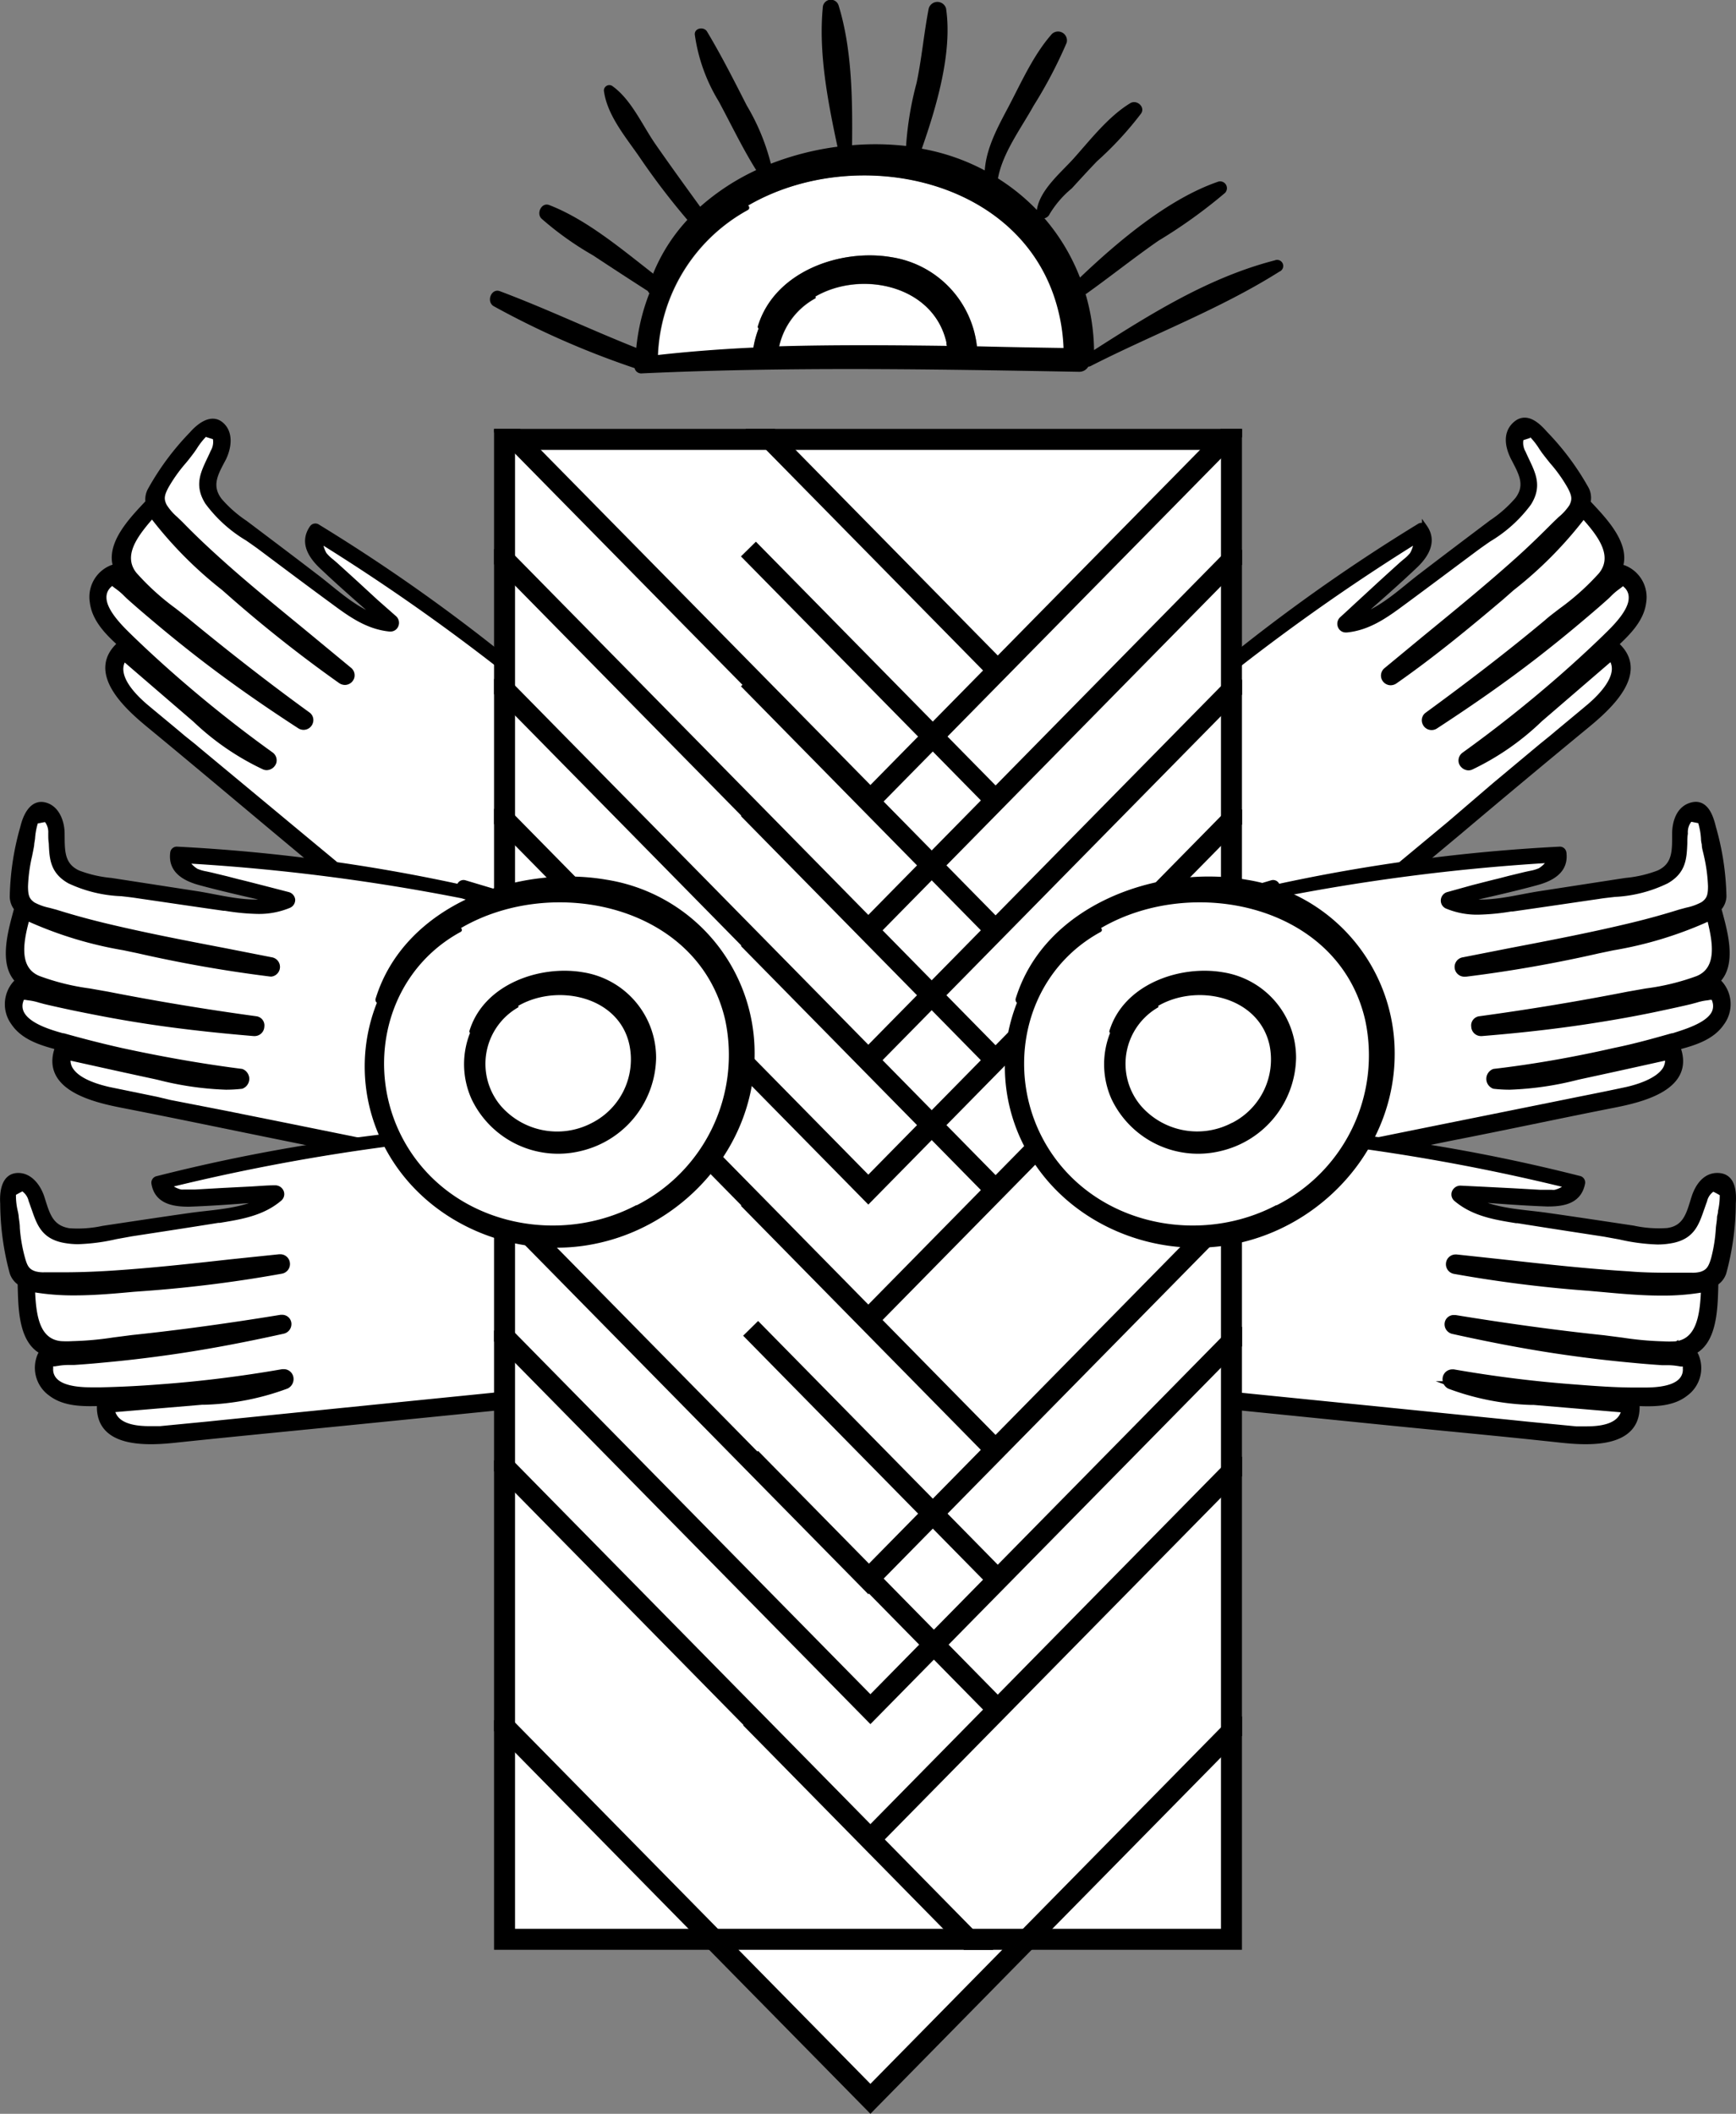 <svg xmlns="http://www.w3.org/2000/svg" xmlns:xlink="http://www.w3.org/1999/xlink" viewBox="0 0 165.5 201.43"><rect x="0" y="0" width="165.5" height="201.43" fill="#808080" stroke="none"/><defs><style>.cls-1,.cls-6{fill:none;}.cls-2,.cls-4{fill:#fff;}.cls-3,.cls-4,.cls-6{stroke:#000;stroke-miterlimit:10;}.cls-3{stroke-width:0.5px;}.cls-4,.cls-6{stroke-width:2px;}.cls-5{clip-path:url(#clip-path);}</style><clipPath id="clip-path"><rect class="cls-1" x="10.28" y="77.68" width="144.94" height="71.31" transform="translate(196.09 30.59) rotate(90)"/></clipPath></defs><title>T_token_b2_linn</title><g id="Layer_2" data-name="Layer 2"><g id="T_token_b2_linn"><path class="cls-2" d="M105.71,103a6.88,6.88,0,0,1-3.78-1.17C96.57,98.32,93,90.77,96.32,85a33.25,33.25,0,0,1,6-7c.55-.54,1.1-1.06,1.63-1.59l9.37-9.37a197.78,197.78,0,0,1,21.73-15.62,3.4,3.4,0,0,1-.43,1.36,4.17,4.17,0,0,1-.7.69l-.35.29-1.19,1.09-.77.69-1.92,1.77c-.59.54-1.17,1.09-1.76,1.62a.6.6,0,0,0-.16.67.56.56,0,0,0,.53.36c2.2-.21,3.9-1.46,5.53-2.67l.11-.08c2.25-1.66,4.49-3.34,6.72-5,.39-.3.82-.59,1.25-.88A13,13,0,0,0,145.73,48c1-1.59.45-2.77-.14-4-.13-.26-.26-.53-.38-.82a1.89,1.89,0,0,1-.23-1.45l.92-.29a4.85,4.85,0,0,1,1.07,1.3l.33.47L148,44a15,15,0,0,1,1.73,2.42,1.72,1.72,0,0,1,.15,1.86,5.36,5.36,0,0,1-1.1,1.23c-.18.16-.35.32-.49.47-1,1-2.09,2.08-3.36,3.22-2.94,2.66-6.08,5.21-9.1,7.69l-3.64,3a.66.66,0,0,0-.21.75.69.69,0,0,0,.64.47.63.63,0,0,0,.39-.13,127.84,127.84,0,0,0,10.15-8l1-.88a38.45,38.45,0,0,0,6.67-6.7l.16-.2c1.69,1.87,3.11,3.83,1.67,5.6a22.81,22.81,0,0,1-3.77,3.4c-.48.37-1,.74-1.41,1.11-3.59,3-7.42,5.93-11.38,8.83a.64.64,0,0,0-.24.72.71.71,0,0,0,.66.49h0a.63.63,0,0,0,.37-.12c3.53-2.29,6.6-4.45,9.4-6.62,1.6-1.23,3.18-2.51,4.71-3.81.69-.59,1.38-1.18,2.06-1.78l.39-.37a5.92,5.92,0,0,1,.72-.62l.29-.23c.12-.09.23-.19.29-.19s.12,0,.32.23a1.51,1.51,0,0,1,.48,1.12c0,1.33-1.6,2.87-2.45,3.69-1.36,1.33-2.75,2.6-4.29,4-2.92,2.56-6,5-9.21,7.32a.65.65,0,0,0-.25.75.72.72,0,0,0,.66.51.58.58,0,0,0,.26,0,24.82,24.82,0,0,0,6.59-4.52l.2-.18c2.19-1.87,4.38-3.76,6.56-5.64a1.67,1.67,0,0,1,.32,1.12c-.09,1.32-1.5,2.72-2.34,3.43q-1.81,1.55-3.65,3.06l-28.1,23.41c-.86.71-1.7,1.43-2.55,2.16-1.94,1.66-4,3.38-6,4.91A9.49,9.49,0,0,1,105.71,103Z"/><path d="M145.86,41.64a6.68,6.68,0,0,1,.9,1.16c.14.2.25.37.35.49.21.28.43.55.66.84a14.15,14.15,0,0,1,1.69,2.37c.38.73.45,1.06.16,1.64a5.22,5.22,0,0,1-1.05,1.15l-.5.48c-1,1-2.08,2.07-3.34,3.21-2.95,2.66-6.08,5.21-9.11,7.69l-3.63,3a.92.92,0,0,0-.29,1,.94.94,0,0,0,.88.63,1,1,0,0,0,.54-.17c3.78-2.64,7.26-5.54,10.17-8l1-.88a38.51,38.51,0,0,0,6.68-6.7h0c1.53,1.72,2.74,3.5,1.47,5.07a23.6,23.6,0,0,1-3.73,3.35c-.49.38-1,.75-1.41,1.12-3.59,3-7.41,5.92-11.38,8.82a.89.89,0,0,0-.33,1,.93.93,0,0,0,1.41.5c3.53-2.3,6.61-4.46,9.42-6.63,1.59-1.23,3.18-2.52,4.71-3.82.7-.59,1.39-1.18,2.07-1.79.13-.11.26-.24.39-.37a6,6,0,0,1,.69-.6l.31-.23.14-.11.13.12a1.29,1.29,0,0,1,.41,1c0,1.23-1.61,2.77-2.37,3.51l-.06.06c-1.31,1.27-2.69,2.54-4.22,3.88-2.93,2.56-6,5-9.2,7.3a.93.93,0,0,0-.34,1,1,1,0,0,0,.9.68.92.92,0,0,0,.36-.07A25,25,0,0,0,147,68.72l.2-.17,6.33-5.45a1.51,1.51,0,0,1,.13.73c-.08,1.22-1.45,2.56-2.25,3.25-1.19,1-2.41,2-3.6,3l-1,.81-4.46,3.72L138,78.34,124.1,89.88l-4.4,3.67c-.86.71-1.7,1.43-2.55,2.16-1.94,1.66-4,3.37-6,4.9a9.22,9.22,0,0,1-5.42,2.09,6.68,6.68,0,0,1-3.65-1.13c-5.26-3.4-8.74-10.8-5.52-16.41a32.91,32.91,0,0,1,6-6.92l1.63-1.6L105.82,75l7.69-7.68A196.77,196.77,0,0,1,134.71,52a2.87,2.87,0,0,1-.28.7,4,4,0,0,1-.66.63l-.36.31-1.17,1.06-.79.72-1.91,1.76c-.59.54-1.17,1.09-1.77,1.63a.85.85,0,0,0-.22.94.8.8,0,0,0,.76.52h.08c2.22-.21,3.94-1.48,5.6-2.71l.11-.08c2.25-1.66,4.49-3.34,6.72-5,.39-.29.81-.58,1.24-.88a13.25,13.25,0,0,0,3.88-3.5c1.08-1.7.49-2.94-.13-4.26-.12-.25-.25-.52-.37-.8v0l0,0a1.62,1.62,0,0,1-.21-1.1l.66-.21m0-.54-1.14.36a2.17,2.17,0,0,0,.21,1.75c.71,1.67,1.66,2.83.54,4.6s-3.34,3-5,4.25c-2.23,1.67-4.47,3.35-6.71,5-1.68,1.23-3.34,2.49-5.46,2.7h0a.33.33,0,0,1-.2-.59c1.23-1.13,2.44-2.27,3.68-3.39l2-1.78a7.1,7.1,0,0,0,1.09-1,3.54,3.54,0,0,0,.47-1.94,196,196,0,0,0-22.15,15.88h0l-9.38,9.36C101.1,79,98,81.58,96.11,84.92c-3.45,6,.31,13.6,5.68,17.07a7.15,7.15,0,0,0,3.92,1.21,9.74,9.74,0,0,0,5.72-2.19c3-2.19,5.75-4.71,8.59-7.08q9.12-7.61,18.25-15.2l8.92-7.43c1.53-1.28,3.07-2.54,4.58-3.84,1.33-1.13,3.43-3.38,1.89-5.1l-6.75,5.81a25.38,25.38,0,0,1-6.72,4.66.51.51,0,0,1-.17,0,.46.46,0,0,1-.27-.81q4.8-3.45,9.24-7.34c1.44-1.26,2.86-2.56,4.24-3.89,1.13-1.1,3.7-3.54,2-5.23-.21-.21-.36-.29-.49-.29s-.4.22-.73.45a12,12,0,0,0-1.13,1c-.68.6-1.37,1.19-2.06,1.78q-2.31,2-4.7,3.81c-3,2.34-6.17,4.52-9.38,6.6a.38.38,0,0,1-.24.08.43.43,0,0,1-.27-.76q5.82-4.26,11.39-8.83a35.93,35.93,0,0,0,5.21-4.55c1.72-2.11-.31-4.45-1.88-6.16a3.73,3.73,0,0,1-.35.46c-2.08,2.94-5,5.21-7.67,7.54-3.27,2.8-6.6,5.54-10.13,8a.41.41,0,0,1-.25.08.44.44,0,0,1-.27-.78c4.27-3.53,8.64-7,12.75-10.68,1.16-1,2.29-2.11,3.37-3.23a9,9,0,0,0,1.63-1.76,2,2,0,0,0-.15-2.09A23.23,23.23,0,0,0,147.5,43c-.35-.46-1-1.69-1.59-1.89Z"/><path class="cls-3" d="M151.24,46.62a25.17,25.17,0,0,0-3.94-5.3c-.7-.8-1.77-1.82-2.81-.92s-.71,2.24-.22,3.22c.72,1.4,1.47,2.59.39,4a12,12,0,0,1-2.45,2.16c-2.23,1.68-4.46,3.36-6.68,5.06-1.86,1.41-3.81,3.34-6.11,4,1.81-1.6,3.64-3.18,5.39-4.84,1.09-1,2-2.37,1-3.78a.37.37,0,0,0-.52-.07,169.6,169.6,0,0,0-22,16,.4.4,0,0,0-.65-.08l-9.8,9.79c-2.62,2.62-5.6,5.18-7.48,8.44-3.52,6.06-.41,13.12,4.49,17.35,2.32,2,5.25,3.13,8.27,2.23,3.72-1.12,6.8-4.43,9.71-6.86L139.08,79.3c4-3.38,8.09-6.79,12.16-10.14,2.08-1.71,5.9-5.08,2.81-7.78,1.19-1.11,2.45-2.38,2.64-4a3,3,0,0,0-1.87-3.27.53.53,0,0,0-.39,0,3.53,3.53,0,0,0,.14-.56c.29-2.1-1.87-4.25-3.19-5.67A1.84,1.84,0,0,0,151.24,46.62Zm1.62,8.27a35.93,35.93,0,0,1-5.21,4.55q-5.57,4.58-11.39,8.83c-.44.33.06,1,.51.68,3.21-2.08,6.35-4.26,9.38-6.6q2.39-1.86,4.7-3.81c.69-.59,1.38-1.18,2.06-1.78a12,12,0,0,1,1.13-1c.53-.37.66-.73,1.22-.16,1.67,1.69-.9,4.13-2,5.23-1.38,1.33-2.8,2.63-4.24,3.89q-4.44,3.9-9.24,7.34a.45.45,0,0,0,.44.78,25.38,25.38,0,0,0,6.72-4.66l6.75-5.81c1.54,1.72-.56,4-1.89,5.1-1.51,1.3-3.05,2.56-4.58,3.84l-8.92,7.43q-9.14,7.59-18.25,15.2c-2.84,2.37-5.61,4.89-8.59,7.08s-6.34,3.11-9.64,1c-5.37-3.47-9.13-11.07-5.68-17.07,1.91-3.34,5-6,7.67-8.63l9.38-9.36h0A196,196,0,0,1,135.31,51a3.54,3.54,0,0,1-.47,1.94,7.1,7.1,0,0,1-1.09,1l-2,1.78c-1.24,1.12-2.45,2.26-3.68,3.39a.33.33,0,0,0,.24.59c2.12-.21,3.78-1.47,5.46-2.7,2.24-1.66,4.48-3.34,6.71-5,1.66-1.24,3.86-2.44,5-4.25s.17-2.93-.54-4.6a2.17,2.17,0,0,1-.21-1.75l1.14-.36c.55.2,1.24,1.43,1.59,1.89a23.23,23.23,0,0,1,2.41,3.28,2,2,0,0,1,.15,2.09,9,9,0,0,1-1.63,1.76c-1.08,1.12-2.21,2.19-3.37,3.23C141,57.07,136.58,60.5,132.31,64a.44.44,0,0,0,.52.7c3.53-2.46,6.86-5.2,10.13-8,2.71-2.33,5.59-4.6,7.67-7.54a3.73,3.73,0,0,0,.35-.46C152.55,50.44,154.58,52.78,152.86,54.89Z"/><path class="cls-2" d="M102.1,114.26a7.23,7.23,0,0,1-6.81-3.77c-3.13-5.62-2.75-14,2.8-17.45a32.73,32.73,0,0,1,8.54-3.29c.73-.2,1.46-.4,2.17-.62l12.61-3.78A193.14,193.14,0,0,1,147.82,82a3.34,3.34,0,0,1-1,1,3.62,3.62,0,0,1-.93.27l-.45.1-2.55.63-2.49.63c-.77.2-1.55.41-2.33.6a.6.6,0,0,0-.45.54.56.56,0,0,0,.35.57,7.58,7.58,0,0,0,3,.56,21.41,21.41,0,0,0,3.09-.3l.13,0q4.13-.58,8.25-1.2c.48-.07,1-.13,1.51-.18a12.92,12.92,0,0,0,5-1.2c1.62-.92,1.67-2.23,1.73-3.62,0-.29,0-.59.05-.9a1.88,1.88,0,0,1,.46-1.39l.95.18a5,5,0,0,1,.35,1.67c0,.22.05.42.07.57.06.34.13.69.2,1a14.8,14.8,0,0,1,.4,3c0,.86-.11,1.29-.73,1.72a5.19,5.19,0,0,1-1.53.56l-.65.18c-1.35.42-2.8.83-4.45,1.23-3.84.94-7.8,1.7-11.62,2.43l-4.57.89a.69.69,0,0,0,.13,1.36,122.93,122.93,0,0,0,12.75-2.22l1.33-.29a37,37,0,0,0,9-2.71l.24-.1c.62,2.46,1,4.87-1.12,5.75a22.94,22.94,0,0,1-4.9,1.19c-.6.1-1.19.2-1.75.31-4.53.89-9.29,1.67-14.14,2.34a.62.62,0,0,0-.55.68.68.68,0,0,0,.68.66c4.24-.34,7.95-.78,11.42-1.34,2-.33,4-.7,5.92-1.11l2.64-.59.52-.14a5.08,5.08,0,0,1,.92-.21l.36,0a1.76,1.76,0,0,1,.27,0c.07,0,.14,0,.25.36a1.5,1.5,0,0,1-.1,1.23c-.64,1.16-2.73,1.76-3.86,2.08-1.82.51-3.63,1-5.61,1.42a116.6,116.6,0,0,1-11.52,2,.68.68,0,0,0-.59.69.71.71,0,0,0,.61.71c.5,0,1,.08,1.53.08a30.4,30.4,0,0,0,6.39-.92l.25-.06,8.4-1.84a1.69,1.69,0,0,1-.24,1.16c-.7,1.11-2.58,1.66-3.64,1.89-1.52.33-3.05.64-4.58.94L114.83,112l-3.24.68c-2.49.54-5.06,1.1-7.6,1.46A14,14,0,0,1,102.1,114.26Z"/><path d="M161.22,78.32l.08,0,.6.12a6.64,6.64,0,0,1,.26,1.46c0,.23.05.44.08.59,0,.35.13.7.2,1.06a15.14,15.14,0,0,1,.39,2.9c0,.82-.1,1.16-.62,1.52a5.31,5.31,0,0,1-1.45.52l-.67.18c-1.34.42-2.79.83-4.43,1.23-3.83.93-7.78,1.69-11.6,2.42l-4.58.9a.93.93,0,0,0,.18,1.85h.11a127.69,127.69,0,0,0,12.69-2.23l1.34-.28a37,37,0,0,0,9-2.72h0c.55,2.25.79,4.41-1.05,5.17a22.11,22.11,0,0,1-4.84,1.18l-1.76.31c-4.53.89-9.28,1.68-14.12,2.34a.88.88,0,0,0-.77,1,.93.93,0,0,0,.93.89h.08c4.18-.34,7.9-.78,11.38-1.35,2-.32,4-.69,5.93-1.11.89-.19,1.77-.38,2.65-.59l.52-.14a5.47,5.47,0,0,1,.88-.2,3.59,3.59,0,0,0,.39-.06l.17,0a1.82,1.82,0,0,1,.06.18,1.28,1.28,0,0,1-.08,1c-.59,1.07-2.7,1.67-3.71,2l-.08,0c-1.74.49-3.54,1-5.51,1.4-3.77.86-7.64,1.55-11.5,2a1,1,0,0,0,0,1.89,13.34,13.34,0,0,0,1.56.09,30.14,30.14,0,0,0,6.44-.93l.26-.06c2.7-.58,5.41-1.18,8.11-1.78a1.41,1.41,0,0,1-.22.72c-.65,1-2.46,1.56-3.48,1.79-1.53.33-3.08.64-4.59.94l-1.23.25-5.65,1.14-5.66,1.14-17.71,3.58-5.44,1.1c-1.08.22-2.16.46-3.24.69-2.49.54-5.05,1.09-7.58,1.45a13.61,13.61,0,0,1-1.86.14,7,7,0,0,1-6.59-3.64c-3.07-5.52-2.71-13.71,2.72-17.12A32.11,32.11,0,0,1,106.7,90c.73-.21,1.46-.41,2.18-.63l1.86-.56,10.73-3.21a194,194,0,0,1,25.81-3.35,2.72,2.72,0,0,1-.58.49,3.9,3.9,0,0,1-.87.25l-.46.1-1.53.37-1,.26c-.84.2-1.67.42-2.5.63L138,85a.84.84,0,0,0-.64.76.82.82,0,0,0,.5.82,7.69,7.69,0,0,0,3.08.58,21.55,21.55,0,0,0,3.12-.3l.13,0c2.75-.39,5.5-.8,8.25-1.2.48-.08,1-.13,1.5-.19A12.94,12.94,0,0,0,159,84.17c1.74-1,1.8-2.36,1.86-3.82,0-.28,0-.58.05-.89v-.07a1.61,1.61,0,0,1,.32-1.07m-.2-.54a2.13,2.13,0,0,0-.62,1.64c-.15,1.81.16,3.29-1.65,4.32s-4.34,1.05-6.38,1.35c-2.75.41-5.5.82-8.25,1.21a23,23,0,0,1-3.18.31,7.25,7.25,0,0,1-2.88-.54.34.34,0,0,1,.06-.64c1.61-.4,3.21-.83,4.82-1.23.85-.21,1.7-.41,2.55-.63a6.53,6.53,0,0,0,1.44-.39,3.36,3.36,0,0,0,1.31-1.48,193.05,193.05,0,0,0-26.89,3.41h0l-12.61,3.77C105.13,90,101.2,90.8,98,92.83c-5.82,3.65-6,12.16-2.89,17.78a7.49,7.49,0,0,0,7,3.9,12.84,12.84,0,0,0,1.93-.15c3.64-.51,7.25-1.41,10.85-2.14L138,107.54l11.31-2.28c1.94-.39,3.89-.78,5.82-1.2,1.7-.36,4.59-1.34,4-3.59l-8.65,1.9a31.6,31.6,0,0,1-6.59,1c-.5,0-1,0-1.5-.08a.46.46,0,0,1,0-.9q5.82-.75,11.55-2c1.85-.43,3.7-.89,5.54-1.41,1.51-.43,4.9-1.35,4.21-3.64-.13-.43-.27-.54-.49-.54s-.38.06-.66.09a14.11,14.11,0,0,0-1.46.35c-.88.21-1.76.4-2.64.59q-2.94.63-5.91,1.11c-3.76.62-7.54,1-11.34,1.34h0c-.5,0-.62-.77-.09-.84q7.1-1,14.14-2.35a34.43,34.43,0,0,0,6.7-1.51c2.5-1,1.79-4.08,1.2-6.34a4.9,4.9,0,0,1-.52.24c-3.21,1.59-6.79,2.22-10.26,3a126.26,126.26,0,0,1-12.65,2.21h-.05a.43.43,0,0,1-.08-.86c5.4-1.08,10.84-2,16.19-3.33q2.26-.54,4.47-1.23a9.14,9.14,0,0,0,2.26-.77,2,2,0,0,0,.83-1.92,24.29,24.29,0,0,0-.6-4c-.1-.57-.14-2-.53-2.42L161,77.78Z"/><path class="cls-3" d="M164.34,85.43a25.49,25.49,0,0,0-1-6.58c-.24-1-.71-2.45-2-2.15s-1.67,1.64-1.68,2.74c0,1.57.08,3-1.53,3.74a11.81,11.81,0,0,1-3.16.73l-8.24,1.27c-2.29.36-4.91,1.13-7.25.62,2.34-.55,4.69-1.06,7-1.69,1.44-.39,2.84-1.14,2.6-2.87a.38.38,0,0,0-.42-.31,166.88,166.88,0,0,0-26.89,3.58.4.4,0,0,0-.53-.38L108,88.07c-3.53,1.06-7.34,1.9-10.51,3.87-5.91,3.67-6.44,11.38-4.08,17.46,1.12,2.88,3.18,5.27,6.27,5.92,3.8.8,8-.65,11.75-1.4l27-5.49c5.14-1,10.28-2.11,15.42-3.12,2.63-.52,7.56-1.66,6.09-5.52,1.56-.41,3.26-.93,4.19-2.29a3,3,0,0,0-.13-3.78.54.54,0,0,0-.35-.18,2.6,2.6,0,0,0,.38-.43c1.23-1.71.32-4.65-.18-6.53A1.81,1.81,0,0,0,164.34,85.43Zm-2.4,8.07a34.43,34.43,0,0,1-6.7,1.51q-7,1.38-14.14,2.35c-.54.07-.4.88.13.84,3.8-.3,7.58-.72,11.34-1.34q3-.48,5.91-1.11c.88-.19,1.76-.38,2.64-.59a14.11,14.11,0,0,1,1.46-.35c.64-.06.92-.32,1.15.45.69,2.29-2.7,3.21-4.21,3.64-1.84.52-3.69,1-5.54,1.41q-5.73,1.31-11.55,2a.46.46,0,0,0,0,.9,25.16,25.16,0,0,0,8.09-.89l8.65-1.9c.56,2.25-2.33,3.23-4,3.59-1.93.42-3.88.81-5.82,1.2L138,107.54l-23.15,4.68c-3.6.73-7.21,1.63-10.85,2.14s-7-.29-9-3.75C91.94,105,92.14,96.48,98,92.83c3.24-2,7.17-2.86,10.77-3.94l12.61-3.77h0a193.05,193.05,0,0,1,26.89-3.41,3.36,3.36,0,0,1-1.31,1.48,6.53,6.53,0,0,1-1.44.39c-.85.22-1.7.42-2.55.63-1.61.4-3.21.83-4.82,1.23a.34.34,0,0,0-.06.64c2,.83,4,.52,6.06.23,2.75-.39,5.5-.8,8.25-1.21,2-.3,4.53-.31,6.38-1.35s1.5-2.51,1.65-4.32a2.13,2.13,0,0,1,.62-1.64l1.18.23c.39.43.43,1.85.53,2.42a24.29,24.29,0,0,1,.6,4,2,2,0,0,1-.83,1.92,9.14,9.14,0,0,1-2.26.77c-1.47.46-3,.87-4.46,1.23-5.36,1.31-10.8,2.25-16.2,3.33a.44.44,0,0,0,.13.86,126.26,126.26,0,0,0,12.65-2.21c3.47-.76,7-1.39,10.26-3a4.9,4.9,0,0,0,.52-.24C163.73,89.42,164.44,92.46,161.94,93.5Z"/><path class="cls-2" d="M151.26,136.19c-.37,0-.72,0-1,0-1.54-.14-3.09-.29-4.63-.45L109.36,132l-3.3-.3c-2.53-.22-5.15-.45-7.68-.86-4.11-.66-6.56-2.69-7.29-6-1.39-6.3,1.37-14.18,7.67-15.86a24.35,24.35,0,0,1,6.29-.67c.94,0,1.89,0,2.83,0,.75,0,1.5,0,2.25,0l13.14.12a192.57,192.57,0,0,1,26.24,4.57,3.27,3.27,0,0,1-1.25.65,1.66,1.66,0,0,1-.32,0c-.21,0-.44,0-.65,0l-.46,0-2.62-.15-2.56-.13-2.4-.12h0a.6.6,0,0,0-.59.4.55.55,0,0,0,.17.63c1.66,1.4,3.73,1.73,5.73,2l.14,0c2.74.44,5.49.86,8.23,1.29.48.07,1,.17,1.49.27a19.09,19.09,0,0,0,3.59.47,6.39,6.39,0,0,0,1.5-.16c1.81-.4,2.24-1.63,2.7-2.94.09-.28.19-.56.3-.85a1.88,1.88,0,0,1,.84-1.19l.85.45a5,5,0,0,1-.14,1.7c0,.22-.08.42-.09.57-.05.34-.08.7-.11,1.06a15.28,15.28,0,0,1-.47,3c-.25.82-.47,1.2-1.18,1.43a3.06,3.06,0,0,1-.9.1l-.73,0-.64,0h-.4c-1.31,0-2.7,0-4.25-.13-3.93-.24-7.93-.68-11.79-1.11l-4.64-.5h0a.69.69,0,0,0-.18,1.36,126.39,126.39,0,0,0,12.75,1.62l1.36.12c1.84.17,3.74.34,5.62.34a22.81,22.81,0,0,0,3.75-.28l.27,0c-.11,2.53-.46,5-2.72,5.16a10,10,0,0,1-1.1.05,30.84,30.84,0,0,1-3.93-.35c-.6-.09-1.19-.17-1.77-.23-4.59-.49-9.36-1.14-14.19-1.93h-.12a.62.62,0,0,0-.62.58.69.69,0,0,0,.53.76c4.09.91,7.77,1.59,11.26,2.08,2,.27,4,.5,6,.68.9.09,1.8.16,2.7.22l.52,0a5.89,5.89,0,0,1,.95.08l.36,0c.39.05.41.05.41.47a1.51,1.51,0,0,1-.44,1.13c-.58.58-1.73.87-3.52.87h-.78c-1.89-.05-3.75-.14-5.77-.3-3.86-.29-7.76-.77-11.61-1.45h-.12a.71.71,0,0,0-.26,1.36,24.57,24.57,0,0,0,7.81,1.53l.26,0,8.57.72C154.57,135.87,152.77,136.19,151.26,136.19Z"/><path d="M105.05,108.56c.94,0,1.89,0,2.82,0,.76,0,1.51,0,2.26,0l1.91,0,11.22.1a193.52,193.52,0,0,1,25.65,4.43,2.56,2.56,0,0,1-.69.29,1.33,1.33,0,0,1-.28,0c-.2,0-.42,0-.62,0l-.47,0-1.57-.09-1.05-.06-2.57-.13-2.44-.12a.87.87,0,0,0-.8.56.81.81,0,0,0,.25.91c1.72,1.45,3.82,1.78,5.85,2.11l.14,0c2.74.44,5.49.86,8.23,1.28l1.49.27a18.62,18.62,0,0,0,3.63.48,7.38,7.38,0,0,0,1.55-.16c1.95-.43,2.4-1.73,2.88-3.11.1-.27.19-.55.3-.84l0,0v0a1.54,1.54,0,0,1,.6-.92l.27.14.34.19a6.38,6.38,0,0,1-.16,1.48c0,.23-.08.44-.1.59,0,.35-.08.71-.11,1.07a14.55,14.55,0,0,1-.46,2.89c-.24.78-.42,1.08-1,1.27a2.85,2.85,0,0,1-.82.09l-.72,0c-.23,0-.45,0-.68,0h-.37c-1.31,0-2.69,0-4.23-.13-3.93-.24-7.93-.68-11.79-1.11l-4.64-.5h-.1a.92.92,0,0,0-.92.85.93.93,0,0,0,.76,1A124.28,124.28,0,0,0,151.4,123l1.36.12c1.84.17,3.75.34,5.64.34a22.47,22.47,0,0,0,3.75-.28h0c-.11,2.32-.5,4.45-2.47,4.64a9.32,9.32,0,0,1-1.08,0,30.38,30.38,0,0,1-3.89-.35l-1.78-.23c-4.58-.48-9.35-1.14-14.18-1.93h-.16a.88.88,0,0,0-.87.8.94.94,0,0,0,.73,1c4.1.91,7.78,1.59,11.27,2.07,2,.28,4,.51,6,.69.91.09,1.81.16,2.71.22l.54,0a6.21,6.21,0,0,1,.9.07l.38.06.18,0s0,.1,0,.2a1.26,1.26,0,0,1-.37,1c-.79.8-2.71.8-3.34.8h-.85c-1.81,0-3.67-.13-5.68-.29-3.85-.28-7.75-.77-11.59-1.44l-.16,0a.93.93,0,0,0-.9.76,1,1,0,0,0,.54,1.08,24.63,24.63,0,0,0,7.89,1.55l.26,0,8.28.7c-.31.89-1.4,1.34-3.25,1.34-.33,0-.66,0-1,0l-4.65-.45-1.25-.13-11.48-1.16-18.1-1.82-5.38-.54c-1.1-.12-2.2-.21-3.31-.31-2.52-.22-5.14-.45-7.66-.85-4-.65-6.38-2.62-7.09-5.86-1.36-6.18,1.33-13.91,7.5-15.56a24.11,24.11,0,0,1,6.22-.66m0-.5a24.92,24.92,0,0,0-6.35.67c-6.62,1.77-9.24,9.86-7.86,16.16.85,3.88,3.84,5.65,7.5,6.24s7.34.79,11,1.16l23.48,2.37,11.48,1.16c2,.2,3.94.41,5.91.58.31,0,.67,0,1,0,1.69,0,3.74-.39,3.83-2.29l-8.82-.74a25.29,25.29,0,0,1-8-1.54.47.47,0,0,1,.16-.88h.07q5.79,1,11.64,1.45c1.9.15,3.8.25,5.71.29l.86,0c1.72,0,4.21-.23,4.21-2.25,0-.81-.34-.64-1-.77a14.91,14.91,0,0,0-1.49-.1c-.9-.06-1.8-.13-2.7-.22-2-.18-4-.41-6-.68-3.78-.53-7.51-1.24-11.23-2.07-.5-.11-.44-.85,0-.85h.08q7.08,1.17,14.21,1.94a53.51,53.51,0,0,0,5.72.58,10.38,10.38,0,0,0,1.12-.05c2.69-.26,2.88-3.37,3-5.7a5,5,0,0,1-.57.06,22,22,0,0,1-3.71.28c-2.32,0-4.65-.26-7-.46a123.89,123.89,0,0,1-12.74-1.62.44.44,0,0,1,.07-.87h.05c5.48.56,10.95,1.28,16.45,1.61,1.42.08,2.84.13,4.26.13h.4c.4,0,.9,0,1.37,0a3.18,3.18,0,0,0,1-.12c.83-.26,1.09-.74,1.35-1.59a23.81,23.81,0,0,0,.58-4c.07-.58.45-1.94.19-2.47l-1.06-.57a2.12,2.12,0,0,0-1.06,1.39c-.67,1.69-.8,3.19-2.82,3.64a6.93,6.93,0,0,1-1.45.15,34.17,34.17,0,0,1-5-.74c-2.75-.42-5.49-.85-8.24-1.29-2-.32-4.09-.63-5.73-2a.33.33,0,0,1,.22-.59h0l5,.25,2.62.15c.35,0,.75.09,1.12.09a2.31,2.31,0,0,0,.37,0,3.39,3.39,0,0,0,1.68-1,193.62,193.62,0,0,0-26.71-4.68h0l-13.14-.12c-1.66,0-3.37-.09-5.08-.09Z"/><path class="cls-3" d="M164.33,121.28a25.55,25.55,0,0,0,.9-6.59c.07-1.06,0-2.55-1.34-2.66s-2.07,1.07-2.4,2.12c-.47,1.5-.77,2.88-2.53,3.12a11.41,11.41,0,0,1-3.24-.23c-2.74-.41-5.49-.83-8.24-1.22-2.3-.33-5-.38-7.11-1.55,2.39.17,4.79.37,7.18.45,1.49,0,3-.25,3.32-2a.39.39,0,0,0-.32-.42,167.27,167.27,0,0,0-26.74-4.52.41.41,0,0,0-.4-.52l-13.74-.13c-3.68,0-7.57-.36-11.17.59-6.7,1.77-9.41,9-8.9,15.5.25,3.09,1.54,6,4.3,7.52,3.41,1.89,7.89,1.76,11.64,2.13L133,135.64c5.21.52,10.43,1,15.65,1.57,2.66.29,7.7.66,7.4-3.48,1.61.07,3.38.08,4.67-.95a3,3,0,0,0,.95-3.65.59.59,0,0,0-.28-.28,2.8,2.8,0,0,0,.49-.3c1.66-1.27,1.63-4.35,1.69-6.29A1.88,1.88,0,0,0,164.33,121.28Zm-4.61,7a34.24,34.24,0,0,1-6.84-.53q-7.14-.77-14.21-1.94c-.54-.09-.63.73-.11.85,3.72.83,7.45,1.54,11.23,2.07,2,.27,4,.5,6,.68.9.09,1.8.16,2.7.22a14.91,14.91,0,0,1,1.49.1c.64.13,1,0,1,.77,0,2.4-3.51,2.27-5.07,2.23-1.91,0-3.81-.14-5.71-.29Q144.3,132,138.51,131c-.49-.09-.69.67-.23.87a25.29,25.29,0,0,0,8,1.54l8.82.74c-.11,2.32-3.15,2.4-4.88,2.25-2-.17-3.94-.38-5.91-.58l-11.48-1.16-23.48-2.37c-3.66-.37-7.37-.57-11-1.16s-6.65-2.36-7.5-6.24c-1.38-6.3,1.24-14.39,7.86-16.16,3.68-1,7.67-.61,11.43-.58l13.14.12h0A193.62,193.62,0,0,1,150,113a3.39,3.39,0,0,1-1.68,1,7.47,7.47,0,0,1-1.49-.06l-2.62-.15-5-.25a.33.33,0,0,0-.24.59c1.64,1.38,3.69,1.69,5.73,2,2.75.44,5.49.87,8.24,1.29,2,.31,4.42,1,6.49.59s2.15-2,2.82-3.64a2.12,2.12,0,0,1,1.06-1.39l1.06.57c.26.53-.12,1.89-.19,2.47a23.81,23.81,0,0,1-.58,4c-.26.85-.52,1.33-1.35,1.59a8.53,8.53,0,0,1-2.37.07c-1.55,0-3.09,0-4.63-.13-5.5-.33-11-1-16.45-1.61a.43.43,0,0,0-.12.86,123.89,123.89,0,0,0,12.74,1.62c3.53.31,7.14.77,10.66.18a5,5,0,0,0,.57-.06C162.6,124.92,162.41,128,159.72,128.29Z"/><path class="cls-2" d="M59.79,103a9.49,9.49,0,0,1-5.57-2.14c-2.08-1.53-4.09-3.25-6-4.91-.85-.73-1.69-1.45-2.55-2.16L17.52,70.32c-1.22-1-2.43-2-3.63-3-.84-.71-2.25-2.11-2.34-3.43a1.67,1.67,0,0,1,.32-1.12c2.18,1.88,4.37,3.77,6.56,5.64l.2.17a24.86,24.86,0,0,0,6.59,4.53.58.58,0,0,0,.26,0,.72.72,0,0,0,.66-.51.65.65,0,0,0-.25-.75c-3.18-2.29-6.29-4.76-9.21-7.32-1.54-1.35-2.93-2.62-4.23-3.89-.91-.88-2.49-2.42-2.51-3.75a1.51,1.51,0,0,1,.48-1.12c.2-.2.29-.23.32-.23s.17.1.29.19l.29.23a5.92,5.92,0,0,1,.72.62l.39.37c.68.6,1.37,1.19,2.06,1.78C16,60,17.6,61.31,19.2,62.54c2.79,2.16,5.87,4.33,9.4,6.62a.63.63,0,0,0,.37.12.71.71,0,0,0,.66-.49.63.63,0,0,0-.24-.72c-4-2.9-7.8-5.87-11.38-8.83-.45-.37-.93-.74-1.41-1.11a22.81,22.81,0,0,1-3.77-3.4c-1.45-1.77,0-3.73,1.67-5.6l.18.22A38.22,38.22,0,0,0,21.33,56l1.05.89a125.6,125.6,0,0,0,10.15,8,.63.63,0,0,0,.39.13.69.69,0,0,0,.64-.47.66.66,0,0,0-.21-.75l-3.64-3c-3-2.47-6.16-5-9.1-7.68C19.34,52,18.24,51,17.25,50c-.14-.15-.31-.31-.49-.47a5.36,5.36,0,0,1-1.1-1.23,1.7,1.7,0,0,1,.16-1.86A14.3,14.3,0,0,1,17.54,44l.66-.83.33-.47a4.85,4.85,0,0,1,1.07-1.3l.92.29a1.84,1.84,0,0,1-.22,1.42c-.13.32-.26.59-.38.85-.6,1.25-1.15,2.43-.15,4a13,13,0,0,0,3.81,3.43c.43.29.85.58,1.25.88,2.23,1.67,4.47,3.35,6.72,5l.11.08C33.29,58.56,35,59.81,37.13,60h0a.58.58,0,0,0,.58-.36.6.6,0,0,0-.16-.67c-.59-.53-1.17-1.08-1.76-1.62L33.88,55.6l-2-1.78-.35-.3a3.78,3.78,0,0,1-.7-.68,3.4,3.4,0,0,1-.43-1.36A197.62,197.62,0,0,1,52.18,67.11l9.36,9.36c.53.53,1.08,1,1.63,1.59a33,33,0,0,1,6,7c3.28,5.73-.25,13.28-5.61,16.74A6.88,6.88,0,0,1,59.79,103Z"/><path d="M19.64,41.64l.37.12.29.09a1.62,1.62,0,0,1-.21,1.1l0,0v0c-.12.28-.25.55-.37.8-.62,1.32-1.21,2.56-.13,4.26a13.25,13.25,0,0,0,3.88,3.5c.43.3.85.59,1.24.88,2.23,1.67,4.47,3.35,6.72,5l.11.08c1.66,1.23,3.38,2.5,5.6,2.71h.08a.8.8,0,0,0,.76-.52.85.85,0,0,0-.22-.94L36,57.17l-1.9-1.75-.78-.71-1.18-1.07-.36-.31a4,4,0,0,1-.66-.63,2.87,2.87,0,0,1-.28-.7A195.35,195.35,0,0,1,52,67.27h0l9.27,9.26.1.1L63,78.24a32.91,32.91,0,0,1,6,6.92c3.22,5.61-.26,13-5.52,16.41a6.68,6.68,0,0,1-3.65,1.13,9.22,9.22,0,0,1-5.42-2.09c-2.07-1.53-4.08-3.24-6-4.9-.85-.73-1.69-1.45-2.55-2.16l-4.4-3.67L27.55,78.34,19,71.24l-.39-.33-1-.8c-1.18-1-2.41-2-3.6-3-.8-.69-2.17-2-2.25-3.25a1.51,1.51,0,0,1,.13-.73l6.33,5.45.2.17a25,25,0,0,0,6.66,4.57.92.92,0,0,0,.36.07,1,1,0,0,0,.9-.68.93.93,0,0,0-.34-1c-3.18-2.28-6.27-4.74-9.2-7.3-1.53-1.34-2.91-2.61-4.22-3.88l-.06-.06c-.76-.74-2.35-2.28-2.37-3.51a1.29,1.29,0,0,1,.41-1l.13-.12.14.11.31.23a6,6,0,0,1,.69.6c.13.13.26.26.39.37.68.61,1.37,1.2,2.07,1.79,1.53,1.3,3.12,2.59,4.71,3.82,2.81,2.17,5.89,4.34,9.42,6.63a.93.93,0,0,0,1.41-.5.89.89,0,0,0-.33-1c-4-2.9-7.79-5.87-11.38-8.82-.45-.37-.92-.74-1.41-1.12A23.6,23.6,0,0,1,13,54.58C11.75,53,13,51.23,14.49,49.51a38.57,38.57,0,0,0,6.68,6.71l1,.88a127.87,127.87,0,0,0,10.17,8,1,1,0,0,0,.54.17.94.94,0,0,0,.88-.63.92.92,0,0,0-.29-1l-3.63-3c-3-2.48-6.16-5-9.11-7.69-1.26-1.14-2.35-2.19-3.34-3.21l-.5-.48a5.22,5.22,0,0,1-1-1.15c-.29-.58-.22-.91.16-1.64a14.57,14.57,0,0,1,1.69-2.37q.35-.42.66-.84c.1-.12.21-.29.35-.49a6.68,6.68,0,0,1,.9-1.16m-.05-.54C19,41.3,18.35,42.53,18,43a23.23,23.23,0,0,0-2.41,3.28,2,2,0,0,0-.15,2.09,9,9,0,0,0,1.63,1.76c1.08,1.12,2.21,2.19,3.37,3.23C24.55,57.07,28.92,60.5,33.19,64a.44.44,0,0,1-.27.78.41.41,0,0,1-.25-.08c-3.53-2.46-6.86-5.2-10.13-8-2.71-2.33-5.59-4.6-7.67-7.54a3.73,3.73,0,0,1-.35-.46c-1.57,1.71-3.6,4.05-1.88,6.16a35.93,35.93,0,0,0,5.21,4.55Q23.42,64,29.24,68.27A.43.43,0,0,1,29,69a.38.38,0,0,1-.24-.08c-3.21-2.08-6.35-4.26-9.38-6.6q-2.38-1.86-4.7-3.81c-.69-.59-1.38-1.18-2.06-1.78a12,12,0,0,0-1.13-1c-.33-.23-.51-.45-.73-.45s-.28.08-.49.29c-1.67,1.69.9,4.13,2,5.23,1.38,1.33,2.8,2.63,4.24,3.89q4.44,3.9,9.24,7.34a.46.46,0,0,1-.27.81.51.51,0,0,1-.17,0,25.38,25.38,0,0,1-6.72-4.66l-6.75-5.81c-1.54,1.72.56,4,1.89,5.1,1.51,1.3,3.05,2.56,4.58,3.84l8.92,7.43q9.14,7.59,18.25,15.2c2.84,2.37,5.62,4.89,8.59,7.08a9.74,9.74,0,0,0,5.72,2.19A7.15,7.15,0,0,0,63.71,102c5.37-3.47,9.13-11.07,5.68-17.07-1.91-3.34-5-6-7.67-8.63l-9.38-9.36h0A196,196,0,0,0,30.19,51,3.54,3.54,0,0,0,30.66,53a7.1,7.1,0,0,0,1.09,1l2,1.78c1.24,1.12,2.45,2.26,3.68,3.39a.33.33,0,0,1-.2.59h0c-2.12-.21-3.78-1.47-5.46-2.7-2.24-1.66-4.48-3.34-6.71-5-1.66-1.24-3.86-2.44-5-4.25s-.17-2.93.54-4.6a2.17,2.17,0,0,0,.21-1.75l-1.14-.36Z"/><path class="cls-3" d="M14.12,47.86c-1.32,1.42-3.48,3.57-3.19,5.67a3.53,3.53,0,0,0,.14.56.53.53,0,0,0-.39,0,3,3,0,0,0-1.87,3.27c.19,1.65,1.45,2.92,2.64,4-3.09,2.7.73,6.07,2.81,7.78,4.07,3.35,8.11,6.76,12.16,10.14L47.75,97.08c2.91,2.43,6,5.74,9.71,6.86,3,.9,5.95-.22,8.27-2.23,4.9-4.23,8-11.29,4.49-17.35-1.88-3.26-4.86-5.82-7.48-8.44l-9.8-9.79a.4.4,0,0,0-.65.08,169.6,169.6,0,0,0-22-16,.37.37,0,0,0-.52.07c-1,1.41-.12,2.75,1,3.78,1.75,1.66,3.58,3.24,5.39,4.84-2.3-.67-4.25-2.6-6.11-4-2.22-1.7-4.45-3.38-6.68-5.06a12,12,0,0,1-2.45-2.16c-1.08-1.44-.33-2.63.39-4,.49-1,.72-2.41-.22-3.22s-2.11.12-2.81.92a25.17,25.17,0,0,0-3.94,5.3A1.84,1.84,0,0,0,14.12,47.86Zm.4.87a3.73,3.73,0,0,0,.35.46c2.08,2.94,5,5.21,7.67,7.54,3.27,2.8,6.6,5.54,10.13,8a.44.44,0,0,0,.52-.7c-4.27-3.53-8.64-7-12.75-10.68-1.16-1-2.29-2.11-3.37-3.23a9,9,0,0,1-1.63-1.76,2,2,0,0,1,.15-2.09A23.23,23.23,0,0,1,18,43c.35-.46,1-1.69,1.59-1.89l1.14.36a2.17,2.17,0,0,1-.21,1.75c-.71,1.67-1.66,2.83-.54,4.6s3.34,3,5,4.25c2.23,1.67,4.47,3.35,6.71,5,1.68,1.23,3.34,2.49,5.46,2.7a.33.33,0,0,0,.24-.59c-1.23-1.13-2.44-2.27-3.68-3.39l-2-1.78a7.1,7.1,0,0,1-1.09-1A3.54,3.54,0,0,1,30.19,51,196,196,0,0,1,52.34,66.92h0l9.38,9.36c2.68,2.68,5.76,5.29,7.67,8.63,3.45,6-.31,13.6-5.68,17.07-3.3,2.13-6.65,1.23-9.64-1s-5.75-4.71-8.59-7.08q-9.12-7.61-18.25-15.2L18.31,71.3c-1.53-1.28-3.07-2.54-4.58-3.84-1.33-1.13-3.43-3.38-1.89-5.1l6.75,5.81a25.38,25.38,0,0,0,6.72,4.66.45.45,0,0,0,.44-.78Q21,68.6,16.51,64.71c-1.44-1.26-2.86-2.56-4.24-3.89-1.13-1.1-3.7-3.54-2-5.23.56-.57.69-.21,1.22.16a12,12,0,0,1,1.13,1c.68.6,1.37,1.19,2.06,1.78q2.31,2,4.7,3.81c3,2.34,6.17,4.52,9.38,6.6.45.3.95-.35.51-.68Q23.42,64,17.85,59.44a35.93,35.93,0,0,1-5.21-4.55C10.92,52.78,13,50.44,14.52,48.73Z"/><path class="cls-2" d="M63.4,114.26a14,14,0,0,1-1.89-.14c-2.54-.36-5.11-.92-7.6-1.46L50.67,112,15,104.76c-1.52-.31-3-.61-4.56-.94-1.06-.23-2.94-.78-3.64-1.89a1.75,1.75,0,0,1-.25-1.16l8.41,1.84.25.06a30.4,30.4,0,0,0,6.39.92,15.2,15.2,0,0,0,1.53-.08.71.71,0,0,0,.61-.71.68.68,0,0,0-.59-.69,116.6,116.6,0,0,1-11.52-2c-2-.45-3.79-.91-5.53-1.4-1.21-.34-3.3-.94-3.94-2.1A1.5,1.5,0,0,1,2,95.33c.11-.36.18-.36.25-.36a1.6,1.6,0,0,1,.27,0l.36,0a5.08,5.08,0,0,1,.92.21l.51.14L7,96c2,.41,4,.78,5.92,1.11,3.47.56,7.18,1,11.36,1.34h0a.7.7,0,0,0,.73-.66.62.62,0,0,0-.55-.68c-4.85-.67-9.61-1.45-14.14-2.34-.56-.11-1.15-.21-1.75-.31a22.94,22.94,0,0,1-4.9-1.19c-2.1-.88-1.74-3.29-1.12-5.75l.26.11a37,37,0,0,0,9,2.7l1.33.29a125,125,0,0,0,12.67,2.22h0a.7.7,0,0,0,.75-.62.67.67,0,0,0-.55-.74l-4.57-.89c-3.83-.73-7.78-1.49-11.62-2.43-1.65-.4-3.1-.81-4.45-1.23l-.65-.18a5.36,5.36,0,0,1-1.54-.56c-.61-.42-.71-.85-.72-1.72a14.89,14.89,0,0,1,.4-3c.07-.35.14-.7.2-1a5.78,5.78,0,0,0,.07-.58,5,5,0,0,1,.35-1.66l.95-.18a1.84,1.84,0,0,1,.46,1.35c0,.35,0,.65.05.94C5,81.73,5,83,6.63,84a12.92,12.92,0,0,0,5,1.2c.51,0,1,.11,1.5.18q4.13.61,8.25,1.2l.13,0a21.41,21.41,0,0,0,3.09.3,7.58,7.58,0,0,0,3-.56.56.56,0,0,0,.35-.57.6.6,0,0,0-.45-.54l-2.32-.59L22.62,84l-2.55-.63-.45-.1a3.62,3.62,0,0,1-.93-.27,3.34,3.34,0,0,1-1-1,192.3,192.3,0,0,1,26.43,3.39L56.7,89.13c.71.22,1.44.42,2.17.62A32.73,32.73,0,0,1,67.41,93c5.55,3.48,5.93,11.83,2.8,17.45A7.23,7.23,0,0,1,63.4,114.26Z"/><path d="M4.28,78.32a1.61,1.61,0,0,1,.32,1.07v.07c0,.31,0,.6.05.89.06,1.46.12,2.83,1.86,3.82a12.94,12.94,0,0,0,5.05,1.23c.51.06,1,.11,1.5.19,2.75.4,5.5.81,8.25,1.2l.13,0a21.55,21.55,0,0,0,3.12.3,7.69,7.69,0,0,0,3.08-.58.82.82,0,0,0,.5-.82A.84.84,0,0,0,27.5,85l-2.32-.6c-.83-.21-1.66-.43-2.5-.63l-1-.26-1.53-.37-.46-.1a3.9,3.9,0,0,1-.87-.25,2.72,2.72,0,0,1-.58-.49A194,194,0,0,1,44,85.6l10.71,3.21,1.88.56c.72.22,1.45.42,2.18.63a32.11,32.11,0,0,1,8.47,3.25c5.43,3.4,5.79,11.6,2.72,17.12A7,7,0,0,1,63.4,114a13.61,13.61,0,0,1-1.86-.14c-2.53-.36-5.09-.91-7.58-1.45-1.08-.23-2.16-.47-3.24-.69l-5.07-1-18.08-3.66-6.17-1.24-5.14-1L15,104.52l-4.58-.94c-1-.23-2.83-.75-3.48-1.79a1.41,1.41,0,0,1-.22-.72c2.7.6,5.41,1.2,8.11,1.78l.26.06a30.14,30.14,0,0,0,6.44.93,13.34,13.34,0,0,0,1.56-.09,1,1,0,0,0,0-1.89c-3.86-.49-7.73-1.18-11.5-2-2-.45-3.77-.91-5.51-1.4l-.08,0c-1-.28-3.12-.88-3.71-2a1.28,1.28,0,0,1-.08-1,1.82,1.82,0,0,1,.06-.18l.17,0a3.59,3.59,0,0,0,.39.06,5.47,5.47,0,0,1,.88.2l.52.14c.88.21,1.76.4,2.65.59,2,.41,3.95.79,5.93,1.11,3.48.57,7.2,1,11.38,1.35h.08a.93.93,0,0,0,.93-.89.88.88,0,0,0-.77-1c-4.84-.66-9.59-1.45-14.12-2.34l-1.76-.31A22.11,22.11,0,0,1,3.75,93c-1.84-.76-1.6-2.92-1-5.17a37.35,37.35,0,0,0,9,2.72l1.34.28a128.21,128.21,0,0,0,12.69,2.23h.11A.93.93,0,0,0,26,91.24l-4.58-.9c-3.82-.73-7.77-1.49-11.6-2.42-1.64-.4-3.09-.81-4.43-1.23l-.67-.18A5.31,5.31,0,0,1,3.29,86c-.52-.36-.61-.7-.62-1.52a15,15,0,0,1,.39-2.9c.07-.36.15-.71.2-1.06,0-.15.05-.36.08-.59a6.64,6.64,0,0,1,.26-1.46l.61-.12.07,0m.2-.54L3.3,78c-.39.43-.43,1.85-.53,2.42a24.29,24.29,0,0,0-.6,4A2,2,0,0,0,3,86.4a9.14,9.14,0,0,0,2.26.77c1.47.46,3,.87,4.46,1.23,5.36,1.31,10.8,2.25,16.2,3.33a.43.43,0,0,1-.08.86h-.05a126.26,126.26,0,0,1-12.65-2.21c-3.47-.76-7-1.39-10.26-3a4.9,4.9,0,0,1-.52-.24c-.59,2.26-1.3,5.3,1.2,6.34A34.43,34.43,0,0,0,10.26,95q7,1.38,14.14,2.35c.53.07.41.84-.09.84h0c-3.8-.3-7.58-.72-11.34-1.34Q10,96.38,7,95.75c-.88-.19-1.76-.38-2.64-.59a14.11,14.11,0,0,0-1.46-.35c-.28,0-.49-.09-.66-.09s-.36.11-.49.54C1.08,97.55,4.47,98.47,6,98.9c1.84.52,3.69,1,5.54,1.41q5.73,1.31,11.55,2a.46.46,0,0,1,0,.9c-.5,0-1,.08-1.5.08a31.6,31.6,0,0,1-6.59-1l-8.65-1.9c-.56,2.25,2.33,3.23,4,3.59,1.93.42,3.88.81,5.82,1.2l11.31,2.28,23.15,4.68c3.6.73,7.21,1.63,10.85,2.14a12.84,12.84,0,0,0,1.93.15,7.49,7.49,0,0,0,7-3.9c3.13-5.62,2.93-14.13-2.89-17.78-3.24-2-7.17-2.86-10.77-3.94L44.16,85.12h0A193.05,193.05,0,0,0,17.26,81.7a3.36,3.36,0,0,0,1.31,1.48,6.53,6.53,0,0,0,1.44.39c.85.22,1.7.42,2.55.63,1.61.4,3.21.83,4.82,1.23a.34.34,0,0,1,.06.64,7.25,7.25,0,0,1-2.88.54,23,23,0,0,1-3.18-.31c-2.75-.39-5.5-.8-8.25-1.21-2-.3-4.53-.31-6.38-1.35s-1.5-2.51-1.65-4.32a2.13,2.13,0,0,0-.62-1.64Z"/><path class="cls-3" d="M1.6,86.58c-.5,1.88-1.41,4.82-.18,6.53a2.6,2.6,0,0,0,.38.43.54.54,0,0,0-.35.18,3,3,0,0,0-.13,3.78c.93,1.36,2.63,1.88,4.19,2.29-1.47,3.86,3.46,5,6.09,5.52,5.14,1,10.28,2.08,15.42,3.12l27.05,5.49c3.7.75,8,2.2,11.75,1.4,3.09-.65,5.15-3,6.27-5.92,2.36-6.08,1.83-13.79-4.08-17.46-3.17-2-7-2.81-10.51-3.87L44.32,84.13a.4.4,0,0,0-.53.38A166.88,166.88,0,0,0,16.9,80.93a.38.38,0,0,0-.42.31c-.24,1.73,1.16,2.48,2.6,2.87,2.32.63,4.67,1.14,7,1.69-2.34.51-5-.26-7.25-.62L10.6,83.91a11.81,11.81,0,0,1-3.16-.73C5.83,82.43,5.93,81,5.91,79.44c0-1.1-.48-2.47-1.68-2.74s-1.81,1.12-2.05,2.15a25.49,25.49,0,0,0-1,6.58A1.81,1.81,0,0,0,1.6,86.58Zm.76.58a4.9,4.9,0,0,0,.52.24c3.21,1.59,6.79,2.22,10.26,3a126.26,126.26,0,0,0,12.65,2.21.44.44,0,0,0,.13-.86c-5.4-1.08-10.84-2-16.2-3.33-1.5-.36-3-.77-4.46-1.23A9.14,9.14,0,0,1,3,86.4a2,2,0,0,1-.83-1.92,24.29,24.29,0,0,1,.6-4c.1-.57.14-2,.53-2.42l1.18-.23a2.13,2.13,0,0,1,.62,1.64c.15,1.81-.16,3.29,1.65,4.32s4.34,1.05,6.38,1.35c2.75.41,5.5.82,8.25,1.21,2.05.29,4.1.6,6.06-.23a.34.34,0,0,0-.06-.64c-1.61-.4-3.21-.83-4.82-1.23-.85-.21-1.7-.41-2.55-.63a6.53,6.53,0,0,1-1.44-.39,3.36,3.36,0,0,1-1.31-1.48,193.05,193.05,0,0,1,26.89,3.41h0l12.61,3.77c3.6,1.08,7.53,1.91,10.77,3.94,5.82,3.65,6,12.16,2.89,17.78-1.92,3.46-5.29,4.27-9,3.75s-7.25-1.41-10.85-2.14l-23.15-4.68-11.31-2.28c-1.94-.39-3.89-.78-5.82-1.2-1.7-.36-4.59-1.34-4-3.59l8.65,1.9a25.16,25.16,0,0,0,8.09.89.46.46,0,0,0,0-.9q-5.82-.75-11.55-2c-1.85-.43-3.7-.89-5.54-1.41-1.51-.43-4.9-1.35-4.21-3.64.23-.77.51-.51,1.15-.45a14.11,14.11,0,0,1,1.46.35c.88.21,1.76.4,2.64.59q2.94.63,5.91,1.11c3.76.62,7.54,1,11.34,1.34.53,0,.67-.77.13-.84q-7.09-1-14.14-2.35a34.43,34.43,0,0,1-6.7-1.51C1.06,92.46,1.77,89.42,2.36,87.16Z"/><path class="cls-2" d="M14.24,136.19c-1.51,0-3.31-.32-3.56-1.81l8.57-.72.26,0a24.57,24.57,0,0,0,7.81-1.53.67.67,0,0,0,.39-.79.66.66,0,0,0-.65-.57h-.12c-3.85.68-7.75,1.16-11.61,1.45-2,.16-3.88.25-5.69.29l-.86,0c-1.79,0-2.94-.29-3.52-.87a1.51,1.51,0,0,1-.44-1.13c0-.42,0-.42.41-.47l.36,0a5.89,5.89,0,0,1,1-.08l.52,0c.9-.06,1.8-.13,2.7-.22,2-.18,4-.41,6-.68,3.49-.49,7.17-1.17,11.26-2.08a.69.69,0,0,0,.53-.76.62.62,0,0,0-.62-.58h-.12c-4.83.79-9.6,1.44-14.19,1.93-.58.06-1.17.14-1.77.23a30.84,30.84,0,0,1-3.93.35A10,10,0,0,1,5.8,128c-2.25-.21-2.61-2.63-2.72-5.16l.29,0a22.39,22.39,0,0,0,3.73.28c1.88,0,3.78-.17,5.62-.34l1.36-.12a126,126,0,0,0,12.75-1.62.69.69,0,0,0,.56-.75.67.67,0,0,0-.67-.62l-4.72.51c-3.86.43-7.86.87-11.79,1.11-1.55.09-2.94.13-4.25.13H5.59c-.23,0-.45,0-.67,0l-.73,0a3.06,3.06,0,0,1-.9-.1c-.71-.23-.93-.61-1.18-1.43a15.28,15.28,0,0,1-.47-3c0-.36-.06-.72-.11-1.06,0-.15-.05-.35-.09-.57a5,5,0,0,1-.14-1.7l.85-.45A1.82,1.82,0,0,1,3,114.43c.12.32.22.6.31.88.46,1.31.89,2.54,2.7,2.94a6.39,6.39,0,0,0,1.5.16,18.88,18.88,0,0,0,3.58-.47c.52-.1,1-.2,1.5-.27l8.24-1.29.13,0c2-.32,4.07-.65,5.73-2a.55.55,0,0,0,.17-.63.59.59,0,0,0-.56-.4l-2.43.12-2.56.13-2.62.15-.46,0c-.21,0-.44,0-.65,0a1.66,1.66,0,0,1-.32,0,3.27,3.27,0,0,1-1.25-.65,193.88,193.88,0,0,1,26.26-4.58l13.12-.11c.74,0,1.5,0,2.26,0,.93,0,1.88,0,2.82,0a24.35,24.35,0,0,1,6.29.67c6.3,1.68,9.06,9.56,7.67,15.86-.73,3.35-3.18,5.38-7.29,6-2.53.41-5.15.64-7.68.86-1.1.1-2.21.19-3.3.3L19.9,135.7c-1.54.16-3.08.31-4.63.45C15,136.17,14.61,136.19,14.24,136.19Z"/><path d="M60.45,108.56a24.11,24.11,0,0,1,6.22.66c6.17,1.65,8.86,9.38,7.5,15.56-.71,3.24-3.1,5.21-7.09,5.86-2.52.4-5.13.63-7.66.85-1.11.1-2.21.19-3.31.31l-5.28.53-18.2,1.83-11.48,1.16-1.25.13-4.65.45c-.35,0-.68,0-1,0-1.85,0-2.94-.45-3.25-1.34l8.28-.7.26,0a24.63,24.63,0,0,0,7.89-1.55,1,1,0,0,0,.54-1.08.93.93,0,0,0-.9-.76l-.16,0c-3.84.67-7.74,1.16-11.59,1.44-2,.16-3.87.25-5.68.29H8.78c-.63,0-2.55,0-3.34-.8a1.26,1.26,0,0,1-.37-1c0-.1,0-.16,0-.2l.18,0,.38-.06a6.21,6.21,0,0,1,.9-.07l.54,0c.9-.06,1.8-.13,2.71-.22,2-.18,4-.41,6-.69,3.49-.48,7.17-1.16,11.27-2.07a.94.94,0,0,0,.73-1,.88.88,0,0,0-.87-.8h-.16c-4.83.79-9.6,1.45-14.18,1.93l-1.78.23a30.38,30.38,0,0,1-3.89.35,9.32,9.32,0,0,1-1.08,0c-2-.19-2.36-2.32-2.47-4.64a22.9,22.9,0,0,0,3.75.28c1.89,0,3.8-.17,5.64-.34L14.1,123a124.28,124.28,0,0,0,12.78-1.63.93.93,0,0,0,.76-1,.92.92,0,0,0-.92-.85h-.1L22,120c-3.86.43-7.86.87-11.79,1.11-1.54.09-2.92.13-4.23.13h-.4l-.65,0-.72,0a2.85,2.85,0,0,1-.82-.09c-.6-.19-.78-.49-1-1.27A14.55,14.55,0,0,1,1.89,117c0-.36-.07-.72-.11-1.07,0-.15-.05-.36-.1-.59a6.38,6.38,0,0,1-.16-1.48l.34-.19.27-.14a1.54,1.54,0,0,1,.6.92v0l0,0c.11.29.2.57.3.84.48,1.38.93,2.68,2.88,3.11a7.38,7.38,0,0,0,1.55.16,18.62,18.62,0,0,0,3.63-.48l1.49-.27c2.74-.42,5.49-.84,8.23-1.28l.14,0c2-.33,4.14-.66,5.85-2.11a.81.81,0,0,0,.25-.91.87.87,0,0,0-.84-.56h0c-.79,0-1.59.08-2.39.12l-2.57.13-1.05.06-1.57.09-.47,0c-.21,0-.42,0-.62,0a1.33,1.33,0,0,1-.28,0,2.56,2.56,0,0,1-.69-.29,193.52,193.52,0,0,1,25.65-4.43l11.22-.1,1.91,0c.75,0,1.5,0,2.26,0,.93,0,1.88,0,2.82,0m0-.5c-1.71,0-3.42.08-5.08.09l-13.14.12h0A193.62,193.62,0,0,0,15.51,113a3.39,3.39,0,0,0,1.68,1,2.31,2.31,0,0,0,.37,0c.37,0,.77-.07,1.12-.09l2.62-.15,5-.25h0a.33.33,0,0,1,.22.59c-1.64,1.38-3.69,1.69-5.73,2-2.75.44-5.49.87-8.24,1.29a34.17,34.17,0,0,1-5,.74A6.93,6.93,0,0,1,6,118c-2-.45-2.15-2-2.82-3.64A2.12,2.12,0,0,0,2.16,113l-1.06.57c-.26.53.12,1.89.19,2.47a23.81,23.81,0,0,0,.58,4c.26.85.52,1.33,1.35,1.59a3.18,3.18,0,0,0,1,.12c.47,0,1,0,1.37,0H6c1.42,0,2.84,0,4.26-.13,5.5-.33,11-1,16.45-1.61h0a.44.44,0,0,1,.07.87,123.89,123.89,0,0,1-12.74,1.62c-2.3.2-4.63.46-7,.46a22,22,0,0,1-3.71-.28,5,5,0,0,1-.57-.06c.08,2.33.27,5.44,3,5.7a10.38,10.38,0,0,0,1.12.05,53.51,53.51,0,0,0,5.72-.58q7.14-.77,14.21-1.94h.08c.47,0,.53.74,0,.85-3.72.83-7.45,1.54-11.23,2.07-2,.27-4,.5-6,.68-.9.09-1.8.16-2.7.22a14.71,14.71,0,0,0-1.49.1c-.64.13-1,0-1,.77,0,2,2.49,2.25,4.21,2.25l.86,0c1.91,0,3.81-.14,5.71-.29Q21.2,132,27,131h.07a.47.47,0,0,1,.16.88,25.29,25.29,0,0,1-8,1.54l-8.82.74c.09,1.9,2.14,2.29,3.83,2.29.38,0,.74,0,1,0,2-.17,3.94-.38,5.91-.58l11.48-1.16,23.48-2.37c3.66-.37,7.37-.57,11-1.16s6.65-2.36,7.5-6.24c1.38-6.3-1.24-14.39-7.86-16.16a24.92,24.92,0,0,0-6.35-.67Z"/><path class="cls-3" d="M1.93,122.26c.06,1.94,0,5,1.69,6.29a2.8,2.8,0,0,0,.49.3.59.59,0,0,0-.28.28,3,3,0,0,0,1,3.65c1.29,1,3.06,1,4.67.95-.3,4.14,4.74,3.77,7.4,3.48,5.22-.55,10.44-1.05,15.65-1.57L60,132.89c3.75-.37,8.23-.24,11.64-2.13,2.76-1.53,4.05-4.43,4.3-7.52.51-6.51-2.2-13.73-8.9-15.5-3.6-.95-7.49-.62-11.17-.59l-13.74.13a.41.41,0,0,0-.4.52A167.27,167.27,0,0,0,15,112.32a.39.39,0,0,0-.32.42c.27,1.73,1.83,2,3.32,2,2.39-.08,4.79-.28,7.18-.45-2.09,1.17-4.81,1.22-7.11,1.55-2.75.39-5.5.81-8.24,1.22a11.41,11.41,0,0,1-3.24.23C4.78,117,4.48,115.65,4,114.15c-.33-1.05-1.17-2.22-2.4-2.12S.2,113.63.27,114.69a25.55,25.55,0,0,0,.9,6.59A1.88,1.88,0,0,0,1.93,122.26Zm.89.33a5,5,0,0,0,.57.06c3.52.59,7.13.13,10.66-.18a123.89,123.89,0,0,0,12.74-1.62.43.43,0,0,0-.12-.86c-5.48.56-11,1.28-16.45,1.61-1.54.09-3.08.14-4.63.13a8.53,8.53,0,0,1-2.37-.07c-.83-.26-1.09-.74-1.35-1.59a23.81,23.81,0,0,1-.58-4c-.07-.58-.45-1.94-.19-2.47L2.16,113a2.12,2.12,0,0,1,1.06,1.39c.67,1.69.8,3.19,2.82,3.64s4.46-.28,6.49-.59c2.75-.42,5.49-.85,8.24-1.29,2-.32,4.09-.63,5.73-2a.33.33,0,0,0-.24-.59l-5,.25-2.62.15a7.47,7.47,0,0,1-1.49.06,3.39,3.39,0,0,1-1.68-1,193.62,193.62,0,0,1,26.71-4.68h0l13.14-.12c3.76,0,7.75-.4,11.43.58,6.62,1.77,9.24,9.86,7.86,16.16-.85,3.88-3.85,5.65-7.5,6.24s-7.34.79-11,1.16l-23.48,2.37L21.2,135.82c-2,.2-3.94.41-5.91.58-1.73.15-4.77.07-4.88-2.25l8.82-.74a25.29,25.29,0,0,0,8-1.54c.46-.2.26-1-.23-.87q-5.79,1-11.64,1.45c-1.9.15-3.8.25-5.71.29-1.56,0-5.07.17-5.07-2.23,0-.81.34-.64,1-.77a14.91,14.91,0,0,1,1.49-.1c.9-.06,1.8-.13,2.7-.22,2-.18,4-.41,6-.68,3.78-.53,7.51-1.24,11.23-2.07.52-.12.43-.94-.11-.85q-7.08,1.17-14.21,1.94a34.24,34.24,0,0,1-6.84.53C3.09,128,2.9,124.92,2.82,122.59Z"/><polyline class="cls-4" points="104.63 177.99 82.98 200 68.01 184.79"/><rect class="cls-2" x="48.1" y="41.87" width="69.31" height="142.94"/><path d="M116.4,42.87V183.8H49.1V42.87h67.3m2-2H47.1V185.8h71.3V40.87Z"/><g class="cls-5"><polyline class="cls-6" points="118.4 89.53 82.78 125.74 47.1 89.48"/><line class="cls-6" x1="94.91" y1="113.4" x2="71.35" y2="89.45"/><polyline class="cls-6" points="118.4 114.28 82.78 150.49 47.1 114.23"/><line class="cls-6" x1="94.91" y1="138.16" x2="71.35" y2="114.21"/><polyline class="cls-6" points="118.61 163.79 82.98 200 47.3 163.74"/><line class="cls-6" x1="95.12" y1="187.66" x2="71.56" y2="163.71"/><polyline class="cls-6" points="118.4 77.15 82.78 113.36 47.1 77.1"/><line class="cls-6" x1="94.91" y1="101.03" x2="71.35" y2="77.07"/><polyline class="cls-6" points="118.61 126.66 82.98 162.87 47.3 126.61"/><line class="cls-6" x1="95.12" y1="150.53" x2="71.56" y2="126.58"/><polyline class="cls-6" points="118.4 64.78 82.78 100.98 47.1 64.72"/><line class="cls-6" x1="94.91" y1="88.65" x2="71.35" y2="64.7"/><polyline class="cls-6" points="118.61 139.04 82.98 175.25 47.3 138.98"/><line class="cls-6" x1="95.12" y1="162.91" x2="71.56" y2="138.96"/><polyline class="cls-6" points="118.4 52.4 82.78 88.61 47.1 52.34"/><line class="cls-6" x1="94.91" y1="76.27" x2="71.35" y2="52.32"/><polyline class="cls-6" points="118.61 40.02 82.98 76.23 47.3 39.97"/><line class="cls-6" x1="95.12" y1="63.89" x2="71.56" y2="39.94"/></g><path class="cls-2" d="M57.55,84.91c-7.91-1.36-18,2.2-20.6,10.6a.35.35,0,0,0,.1.4,15.44,15.44,0,0,0,.26,12c3.38,7.62,12.16,11.37,20,9.41,7.57-1.9,13.55-8.78,13.5-16.84A15.69,15.69,0,0,0,57.55,84.91Z"/><path d="M57.82,83.83c-8.43-1.46-19.22,2.35-22,11.3a.38.38,0,0,0,.11.43,16.45,16.45,0,0,0,.27,12.78c3.61,8.11,13,12.11,21.34,10,8.07-2,14.44-9.35,14.4-18A16.73,16.73,0,0,0,57.82,83.83Zm2.86,31c-6.74,3.56-15.6,2.22-20.56-3.76-5.81-7-4.3-17.88,3.82-22.28a.21.21,0,0,0,0-.35c8.77-5.13,22.68-2.22,25.2,8.77A16.06,16.06,0,0,1,60.68,114.86Z"/><path d="M55.58,92.65c-4.16-.71-9.47,1.16-10.82,5.57a.19.19,0,0,0,.05.21,8.09,8.09,0,0,0,.14,6.29,9.14,9.14,0,0,0,10.51,4.94,9.29,9.29,0,0,0,7.09-8.84A8.25,8.25,0,0,0,55.58,92.65ZM56.44,107a7.12,7.12,0,0,1-8.67-1.59A6.2,6.2,0,0,1,49.39,96a.08.08,0,0,0,0-.14C53.1,93.7,59,94.92,60,99.55A6.79,6.79,0,0,1,56.44,107Z"/><path class="cls-2" d="M118.56,84.91c-7.9-1.36-18,2.2-20.6,10.6a.37.37,0,0,0,.11.4,15.44,15.44,0,0,0,.25,12c3.39,7.62,12.17,11.37,20,9.41,7.57-1.9,13.55-8.78,13.51-16.84A15.7,15.7,0,0,0,118.56,84.91Z"/><path d="M118.84,83.83c-8.43-1.46-19.23,2.35-22,11.3a.4.4,0,0,0,.11.43,16.54,16.54,0,0,0,.27,12.78c3.61,8.11,13,12.11,21.35,10,8.06-2,14.44-9.35,14.39-18A16.73,16.73,0,0,0,118.84,83.83Zm2.85,31c-6.73,3.56-15.6,2.22-20.56-3.76-5.8-7-4.29-17.88,3.83-22.28a.22.22,0,0,0,0-.35c8.77-5.13,22.67-2.22,25.19,8.77A16,16,0,0,1,121.69,114.86Z"/><path d="M116.59,92.65c-4.15-.71-9.47,1.16-10.82,5.57a.18.18,0,0,0,.06.21,8.13,8.13,0,0,0,.13,6.29,9.14,9.14,0,0,0,10.51,4.94,9.29,9.29,0,0,0,7.09-8.84A8.24,8.24,0,0,0,116.59,92.65Zm.87,14.34a7.11,7.11,0,0,1-8.67-1.59A6.2,6.2,0,0,1,110.4,96a.08.08,0,0,0,0-.14c3.7-2.16,9.56-.94,10.62,3.69A6.78,6.78,0,0,1,117.46,107Z"/><path class="cls-2" d="M90.24,32.63c-1.25-5.45-8.15-6.89-12.51-4.35a.1.1,0,0,1,0,.17,7,7,0,0,0-3.62,6.09H90.42A7.32,7.32,0,0,0,90.24,32.63Z"/><path class="cls-2" d="M72.32,31.31a.23.23,0,0,1-.06-.25c1.59-5.19,7.85-7.39,12.74-6.55a9.68,9.68,0,0,1,8.2,9.61c0,.14,0,.28,0,.42h8.26a17.44,17.44,0,0,0-.44-4.63C98.05,17,81.68,13.55,71.35,19.58a.25.25,0,0,1,0,.41,16.57,16.57,0,0,0-8.62,14.55h9A9.58,9.58,0,0,1,72.32,31.31Z"/><path d="M121.53,24.81c-6.26,1.61-11.81,5.08-17.23,8.55a19.94,19.94,0,0,0-.81-5.35l.05,0c2.33-1.66,4.55-3.44,6.9-5.07a48.62,48.62,0,0,0,6.35-4.56.65.65,0,0,0-.62-1.08c-4.73,1.61-9.53,5.65-13.21,9.15a19.36,19.36,0,0,0-3.39-5.65.71.71,0,0,0,.5-.41,9.51,9.51,0,0,1,2.1-2.43c.8-.87,1.59-1.74,2.41-2.59a32.43,32.43,0,0,0,4.21-4.56c.4-.6-.37-1.32-1-1-2.11,1.27-3.81,3.48-5.45,5.31-1.2,1.33-3.23,3-3.49,4.89A19.77,19.77,0,0,0,95.14,17c.44-2.44,2.21-4.78,3.4-6.93a43.65,43.65,0,0,0,3.15-6,.85.85,0,0,0-1.41-.83c-1.77,2-2.93,4.65-4.17,7-1,1.89-2.08,3.86-2.23,6a20.44,20.44,0,0,0-6-2.07C89.27,10.2,90.82,5,90.19.8a.86.86,0,0,0-1.65,0c-.46,2.36-.66,4.75-1.16,7.11a31.1,31.1,0,0,0-1,6,26,26,0,0,0-5.15-.07c.05-4.32,0-9.17-1.28-13.31a.77.77,0,0,0-1.51.2c-.42,4.31.49,9,1.4,13.25a27.3,27.3,0,0,0-6.35,1.62,20.69,20.69,0,0,0-2.3-5.55C70,7.72,68.78,5.3,67.4,3c-.3-.49-1.22-.34-1.16.31a16.56,16.56,0,0,0,2.28,6.35c1.17,2.17,2.26,4.46,3.57,6.55a22.06,22.06,0,0,0-5.34,3.49c-1.45-2-2.9-4-4.29-6-1.26-1.83-2.29-4.24-4.11-5.52a.52.52,0,0,0-.78.45c.3,2.37,2.14,4.5,3.46,6.43a67.86,67.86,0,0,0,4.5,5.89,16.9,16.9,0,0,0-3.75,6.48.45.45,0,0,0,.13.51,19.34,19.34,0,0,0-1.25,5.21c-4.36-1.73-8.6-3.75-13-5.4-.83-.31-1.33,1-.59,1.43a82.3,82.3,0,0,0,13.43,5.9.65.65,0,0,0,.72.5c13.9-.64,27.72-.4,41.63-.15a1,1,0,0,0,.9-.49.53.53,0,0,0,.23-.06c6-3.06,12.31-5.41,18-9A.57.57,0,0,0,121.53,24.81ZM74.28,33a6.86,6.86,0,0,1,3.43-4.57.1.1,0,0,0,0-.17c4.36-2.54,11.26-1.1,12.51,4.35,0,.12,0,.23.05.35C85,32.89,79.61,32.85,74.28,33Zm18.85,0A9.69,9.69,0,0,0,85,24.51c-4.89-.84-11.15,1.36-12.74,6.55a.23.23,0,0,0,.06.25,9.33,9.33,0,0,0-.5,1.81c-3,.14-6.08.37-9.11.71A16.51,16.51,0,0,1,71.3,20a.25.25,0,0,0,0-.41c10.33-6,26.7-2.61,29.66,10.33a17.14,17.14,0,0,1,.43,3.24C98.68,33.12,95.91,33.07,93.13,33Z"/><path d="M62.87,26.54c-3.2-2.45-6.73-5.54-10.51-7-.73-.28-1.25.78-.74,1.29a30,30,0,0,0,4.91,3.5q2.74,1.81,5.52,3.59C63,28.54,63.68,27.16,62.87,26.54Z"/></g></g></svg>